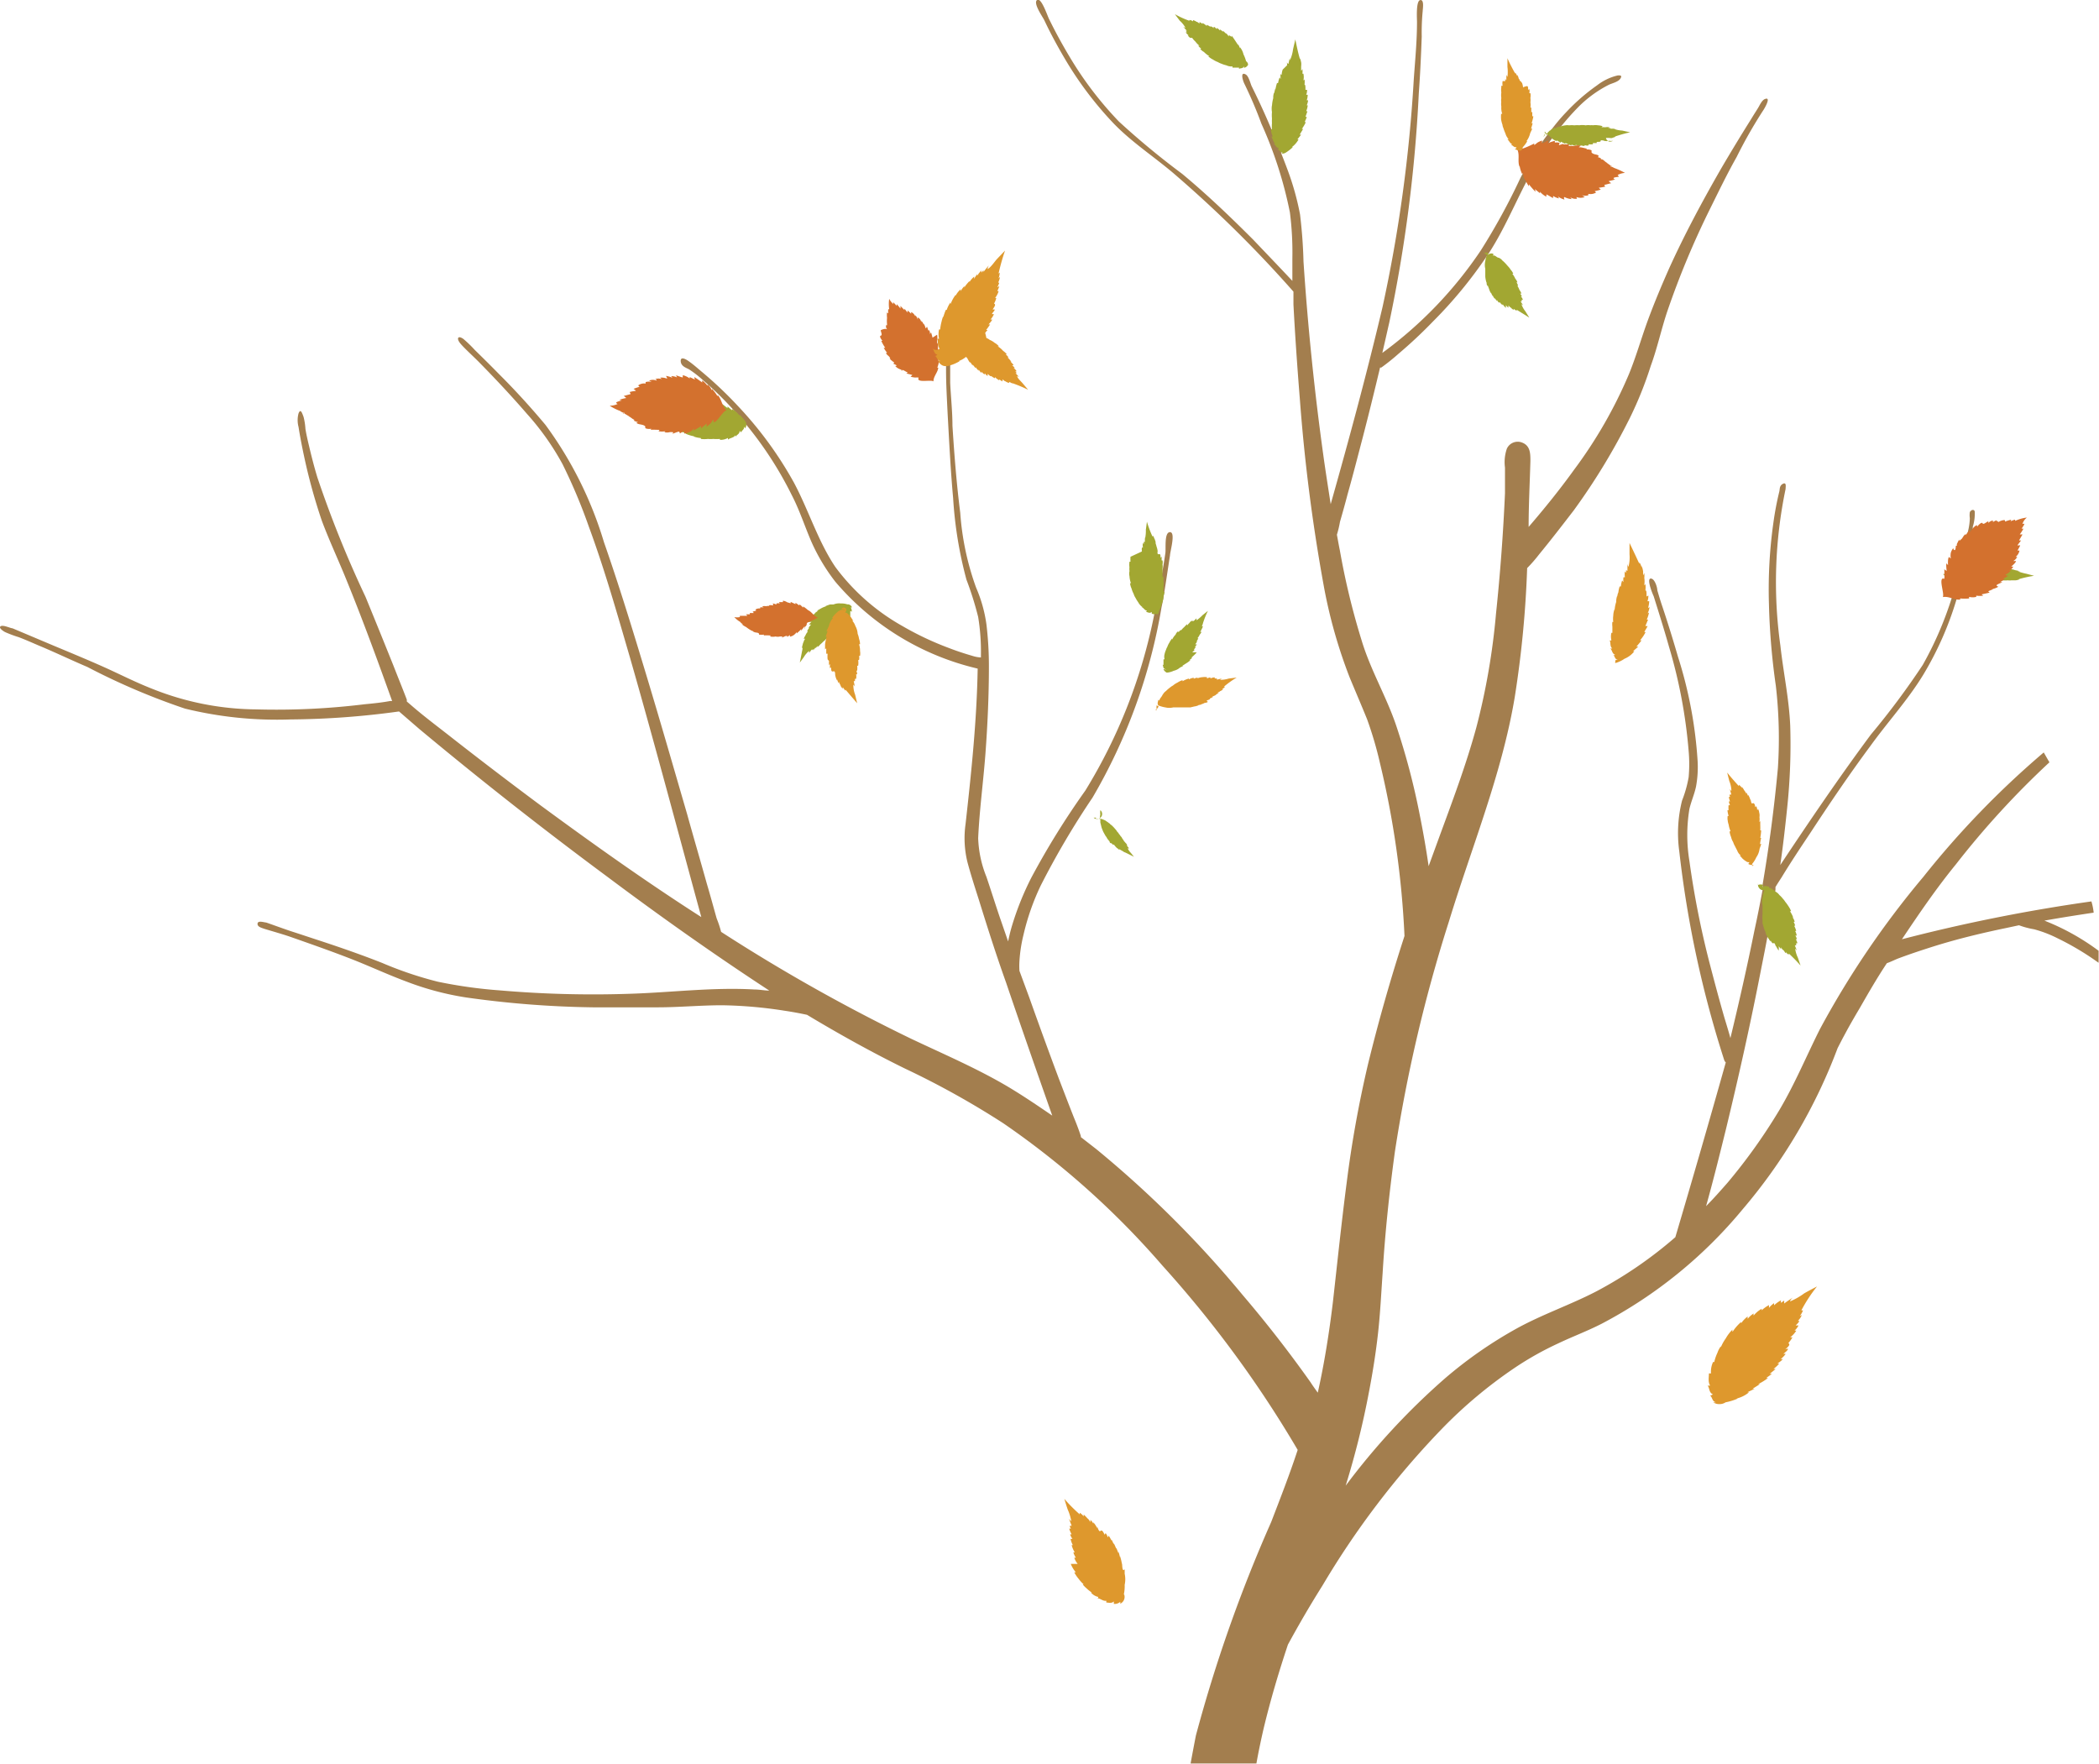 <?xml version="1.0" encoding="UTF-8"?>
<svg xmlns="http://www.w3.org/2000/svg" viewBox="0 0 213.04 179">
  <defs>
    <style>
      .cls-1 {
        fill: #a37e4e;
      }

      .cls-2 {
        fill: #a2a732;
      }

      .cls-3 {
        fill: #d3712e;
      }

      .cls-4 {
        fill: #de982d;
      }
    </style>
  </defs>
  <g id="Слой_2" data-name="Слой 2">
    <g id="Слой_1-2" data-name="Слой 1">
      <g>
        <path class="cls-1" d="M213,96.5v1.22a28.1,28.1,0,0,0-4.19-2.5,12.39,12.39,0,0,0-2.35-.9,8.34,8.34,0,0,1-1.54-.41l-1.26.27c-2.51.52-5,1.12-7.42,1.88-1.17.37-2.35.76-3.5,1.19-.34.12-.77.35-1.23.51-1,1.5-1.86,3-2.75,4.55-.41.69-.81,1.38-1.2,2.08l-.54,1-.31.6-.2.39a54.91,54.91,0,0,1-9.64,16.36,46.67,46.67,0,0,1-14.3,11.61c-1.44.74-3,1.32-4.42,2a31.72,31.72,0,0,0-4.37,2.45,46.65,46.65,0,0,0-7.55,6.34,85.92,85.92,0,0,0-12,15.78c-1.26,2-2.42,4-3.51,6-.94,2.81-1.78,5.65-2.47,8.53-.27,1.17-.52,2.36-.73,3.54h-6.68q.26-1.42.54-2.85a148.08,148.08,0,0,1,7.64-21.66c.93-2.42,1.88-4.85,2.69-7.32a113.92,113.92,0,0,0-13.73-18.71A84.83,84.83,0,0,0,101.82,114a86.19,86.19,0,0,0-10-5.56c-3.38-1.66-6.68-3.5-9.91-5.44q-1.16-.25-2.31-.42a44.54,44.54,0,0,0-6.31-.55c-2.18,0-4.37.21-6.54.21H60.19a100.75,100.75,0,0,1-12.87-1,29.29,29.29,0,0,1-6-1.59c-2-.74-3.79-1.59-5.8-2.37s-4.07-1.5-6.12-2.22c-.83-.28-1.72-.53-2.58-.79-.19-.08-.72-.18-.68-.53s.68-.11.87-.11c.76.26,1.67.6,2.51.88,1,.32,2,.66,3.05,1,2.09.69,4.16,1.41,6.21,2.22a37.67,37.67,0,0,0,5.66,1.91,47.83,47.83,0,0,0,6.29.88,110.28,110.28,0,0,0,13,.35c4.29-.12,8.57-.69,12.86-.44.5,0,1,.11,1.49.11C72.48,96.88,67,93,61.66,89Q51.91,81.78,42.57,74L40.5,72.21a84,84,0,0,1-11,.81,39.16,39.16,0,0,1-10.73-1.1,68.65,68.65,0,0,1-9.91-4.23C7.23,67,5.6,66.21,3.84,65.48c-.65-.28-1.28-.56-1.94-.81a12.44,12.44,0,0,1-1.37-.51c-.18-.09-.72-.44-.46-.6s1,.21,1.2.21l4.17,1.76c1.7.71,3.49,1.45,5.12,2.18s3.13,1.51,4.89,2.2A28.94,28.94,0,0,0,26,72a73.42,73.42,0,0,0,11-.52c.84-.08,1.75-.17,2.59-.33h.21C38.33,67.05,36.85,63,35.22,59c-.8-2-1.78-4.07-2.56-6.16a57.84,57.84,0,0,1-1.75-6.31c-.23-1.06-.44-2.12-.61-3.2a2.65,2.65,0,0,1,0-1.37c.21-.52.35-.07.51.35A6.41,6.41,0,0,1,31,43.53c.09.55.21,1.08.34,1.62.26,1.11.54,2.21.87,3.3A112,112,0,0,0,37.1,60.58q1.44,3.51,2.84,7c.44,1.13.91,2.28,1.35,3.43v.19l.35.3c1.37,1.2,2.86,2.3,4.29,3.43q4.49,3.51,9,6.86c5.31,3.9,10.73,7.76,16.25,11.29-2.38-8.7-4.71-17.52-7.24-26.34-1.3-4.45-2.56-8.91-4.17-13.27a55.68,55.68,0,0,0-2.68-6.37,26.63,26.63,0,0,0-3.6-5.09c-1.52-1.76-3.12-3.47-4.75-5.13-.65-.67-1.56-1.48-2-2s-.28-.88.29-.48a12.27,12.27,0,0,1,1.16,1.12c.83.81,1.65,1.62,2.46,2.45,1.63,1.62,3.24,3.39,4.71,5.15a38.89,38.89,0,0,1,5.94,11.91c1.53,4.38,2.88,8.79,4.3,13.49s2.77,9.4,4.14,14.11c.66,2.38,1.35,4.73,2,7.06.35,1.17.67,2.37,1,3.53a10.83,10.83,0,0,1,.45,1.36,179.76,179.76,0,0,0,19.29,10.85c3.31,1.57,6.67,3,9.83,4.87,1.54.92,3,1.91,4.49,2.93-1.58-4.48-3.16-9-4.68-13.48-1-2.79-1.88-5.56-2.75-8.36-.41-1.29-.83-2.58-1.18-3.89a10.23,10.23,0,0,1-.19-3.86c.58-5.19,1.14-10.48,1.23-15.78a27,27,0,0,1-14.45-8.82A19.5,19.5,0,0,1,82.36,55c-.68-1.57-1.2-3.21-2-4.75a37.24,37.24,0,0,0-4.67-7.21c-.38-.48-.79-1-1.23-1.42a33.79,33.79,0,0,0-3.07-3A11,11,0,0,0,70,37.53c-.25-.18-.88-.3-.91-.87s.65-.12.81,0c.43.3.84.66,1.24,1a40,40,0,0,1,3.73,3.52A38.19,38.19,0,0,1,80.59,49c1.49,2.8,2.44,5.94,4.19,8.54a21.66,21.66,0,0,0,6.81,6,30.74,30.74,0,0,0,4.75,2.24c.77.3,1.54.55,2.33.78a3.35,3.35,0,0,0,.89.17v-.24a21.78,21.78,0,0,0-.28-3.87,33.3,33.3,0,0,0-1.19-3.79,41.27,41.27,0,0,1-1.35-8.26c-.26-2.86-.4-5.72-.56-8.58-.07-1.48-.16-3-.16-4.45V35.62c0-.14-.16-.47,0-.63a.24.24,0,0,1,.42.12,1.09,1.09,0,0,1,0,.44v3.32c.07,1.45.23,2.89.23,4.34.19,3,.42,5.91.79,8.83a27.94,27.94,0,0,0,1.61,7.6,14.26,14.26,0,0,1,1.05,3.74,35.51,35.51,0,0,1,.25,4.25c0,3-.14,6-.35,8.83s-.61,5.73-.74,8.61a11.52,11.52,0,0,0,.84,3.93c.46,1.36.88,2.7,1.34,4.06l.86,2.49c.1-.49.22-1,.36-1.48a29.53,29.53,0,0,1,2-5,80.92,80.92,0,0,1,5.47-8.82,54.13,54.13,0,0,0,7-17.88c.06-.28.11-.56.16-.84.29-1.33.53-2.71.75-4,.08-.47.15-.93.22-1.39s-.13-2.13.47-2.13,0,2,0,2.36c-.2,1.27-.38,2.54-.59,3.81-.08.49-.17,1-.27,1.46,0,0,0,0,0,0a56.82,56.82,0,0,1-7,19.31,83.26,83.26,0,0,0-5.26,8.93,24.16,24.16,0,0,0-1.75,5,14.87,14.87,0,0,0-.41,2.66,7.69,7.69,0,0,0,0,1l1,2.71q1.47,4.14,3,8.23c.5,1.3,1,2.61,1.51,3.9.26.63.51,1.27.72,1.92v.11l1.58,1.23a108.69,108.69,0,0,1,14.88,14.84c2.4,2.81,4.7,5.77,6.86,8.82.23.36.47.69.73,1.05.67-3,1.16-6.09,1.53-9.16.45-4,.88-8.14,1.4-12.13A115,115,0,0,1,138.85,108q1.6-6.54,3.7-13a92.79,92.79,0,0,0-2.49-17.55,37.47,37.47,0,0,0-1.31-4.46c-.58-1.43-1.18-2.82-1.76-4.22a50.79,50.79,0,0,1-2.59-9.07,179.28,179.28,0,0,1-2.46-19.06c-.26-3.24-.49-6.49-.66-9.74v-1.3a122.62,122.62,0,0,0-11.73-11.63c-2.16-1.91-4.54-3.39-6.52-5.44A36,36,0,0,1,108.1,6c-.75-1.27-1.47-2.59-2.1-3.93-.13-.3-1.18-1.75-.74-2.07S106.37,1.8,106.51,2c.63,1.29,1.33,2.56,2.06,3.78a36,36,0,0,0,5,6.56,80.42,80.42,0,0,0,6.41,5.3c2.53,2.1,4.9,4.37,7.21,6.68,1.16,1.22,2.35,2.46,3.51,3.69l.47.5V26.25a32,32,0,0,0-.25-4.69,41.64,41.64,0,0,0-2.89-9,43.52,43.52,0,0,0-1.75-4.1c-.09-.17-.46-1.23.14-.91.31.15.47.86.61,1.18.71,1.43,1.38,2.89,2,4.36.33.77.65,1.55,1,2.33a.61.61,0,0,1,0,.12,0,0,0,0,1,0,0c.21.53.42,1.07.62,1.61a27.59,27.59,0,0,1,1.3,4.62c.19,1.59.31,3.18.35,4.77q.65,9.82,2,19.57c.23,1.68.49,3.3.76,5.06,1.87-6.61,3.68-13.3,5.26-20a148.13,148.13,0,0,0,3.17-23.08c.14-2,.33-3.9.33-5.86,0-.33-.12-2.13.32-2.22s.26.92.26,1.09a22.78,22.78,0,0,0-.1,2.62c-.07,1.94-.16,3.86-.3,5.78A146.62,146.62,0,0,1,141,32.76c-.23,1-.45,2-.7,3.06a41.54,41.54,0,0,0,10-10.41,65.53,65.53,0,0,0,4-7.31c.08-.16.16-.32.25-.47a26.76,26.76,0,0,1,2-3.25c.17-.25.35-.5.54-.74,0,0,0,0,0,0h0l.28-.36c.49-.65,1-1.28,1.59-1.89a20,20,0,0,1,3.15-2.74,5.44,5.44,0,0,1,2.11-1c.24,0,.45,0,.24.33s-.81.46-1.16.62A12.07,12.07,0,0,0,160.06,11c-.57.59-1.11,1.2-1.62,1.84h0c-.32.4-.63.81-.93,1.22l-.18.25a28.25,28.25,0,0,0-2.11,3.56c-.09.17-.18.33-.26.5-1.25,2.4-2.3,4.9-3.76,7.19a2.14,2.14,0,0,1-.13.19.33.33,0,0,0-.06.1l-.1.14a44.46,44.46,0,0,1-5.46,6.63,47.15,47.15,0,0,1-3.5,3.28,21.72,21.72,0,0,1-1.76,1.41h-.12c-.56,2.35-1.14,4.71-1.75,7.06-.51,1.94-1,3.87-1.55,5.81-.24.93-.5,1.85-.77,2.79a9.82,9.82,0,0,1-.31,1.3c.1.53.19,1.06.3,1.59A74.09,74.09,0,0,0,138.2,65c.9,3,2.51,5.69,3.51,8.65a71.54,71.54,0,0,1,2.4,9.12q.52,2.58.89,5.14l1-2.74c1.37-3.74,2.79-7.48,3.84-11.33a69.69,69.69,0,0,0,2-11.57q.64-6.09.91-12.21v-2.6a4.17,4.17,0,0,1,.19-1.92,1.2,1.2,0,0,1,.65-.62,1.22,1.22,0,0,1,.9,0c.84.32.84,1.13.84,1.87-.06,2.23-.18,4.45-.18,6.69,1.61-1.87,3.18-3.81,4.61-5.8A46.43,46.43,0,0,0,165.32,38c.74-1.8,1.28-3.72,1.93-5.49s1.39-3.53,2.17-5.29c1.57-3.46,3.37-6.81,5.26-10.1q1.5-2.56,3.07-5.06c.23-.39.58-.92.72-1.16s.37-.75.67-.85c.68-.27-.07,1-.2,1.18a47.58,47.58,0,0,0-2.68,4.71c-1,1.77-1.84,3.53-2.72,5.3a86.5,86.5,0,0,0-4.34,10.43c-.6,1.81-1,3.68-1.65,5.45a37.67,37.67,0,0,1-2.12,5.29,65.44,65.44,0,0,1-5.7,9.39c-1.17,1.52-2.31,3-3.51,4.46A15,15,0,0,1,155,57.66a106.56,106.56,0,0,1-1.26,13.1c-1.31,7.83-4.38,15.23-6.69,22.8a152.62,152.62,0,0,0-5.47,23.31c-.57,4.13-1,8.24-1.25,12.35-.14,2-.24,4.06-.46,6.05s-.54,4-.91,5.93a85.54,85.54,0,0,1-2.38,9.59,70.31,70.31,0,0,1,10.08-10.89,43.59,43.59,0,0,1,7.38-5.12c2.59-1.41,5.38-2.36,8-3.72a42.51,42.51,0,0,0,8-5.49q2.64-8.92,5.12-17.74a.56.56,0,0,1-.16-.24,108.65,108.65,0,0,1-4.56-21.18,13.53,13.53,0,0,1,.28-5.15,12.3,12.3,0,0,0,.67-2.37,15,15,0,0,0,0-2.68,51.64,51.64,0,0,0-2-10.59c-.48-1.71-1-3.35-1.55-5.11-.08-.15-.85-2-.19-1.77.33.12.56.88.56,1.17.16.54.32,1.09.51,1.64q.84,2.52,1.58,5.08a43.84,43.84,0,0,1,2,10.59,10.88,10.88,0,0,1-.16,2.61c-.16.77-.49,1.5-.67,2.27a16.25,16.25,0,0,0,0,5.3A91.16,91.16,0,0,0,173.58,98c.46,1.76.93,3.53,1.44,5.29.21.69.42,1.38.61,2.07.88-3.64,1.7-7.27,2.44-10.93.3-1.37.57-2.75.83-4.13,0-.1,0-.2,0-.31s0-.06,0-.1a.51.51,0,0,0,0-.13q1-5.86,1.55-11.81a46.6,46.6,0,0,0-.21-8.35,69.85,69.85,0,0,1-.7-8.31A48.55,48.55,0,0,1,180,53a31,31,0,0,1,.6-3.14c.05-.23,0-.58.37-.76s.26.32.26.53a46.31,46.31,0,0,0-.53,15.88c.3,2.72.88,5.4,1,8.14a61.24,61.24,0,0,1-.31,8.35c-.2,1.94-.42,3.88-.7,5.8,2.94-4.43,6-8.94,9.2-13.25a78.84,78.84,0,0,0,5.26-7.06,35.55,35.55,0,0,0,2.94-6.79c.15-.46.28-.93.41-1.4l.07-.25c.09-.3.17-.61.26-.92.29-1.13.54-2.28.75-3.43,0-.26.11-.51.16-.76a6.18,6.18,0,0,0,.19-1.34,2.15,2.15,0,0,1,0-.62c.16-.3.5-.3.5,0a4.38,4.38,0,0,1-.2,1.48s0,.08,0,.12c-.11.77-.25,1.53-.4,2.28s-.27,1.35-.44,2c-.1.43-.21.86-.33,1.28s-.22.84-.35,1.25l-.12.41a33.21,33.21,0,0,1-3.39,7.69c-1.56,2.56-3.61,4.79-5.36,7.22-2.1,2.83-4.12,5.81-6.1,8.83-1,1.5-2,3-2.91,4.5-.21.33-.44.67-.63,1a1.7,1.7,0,0,1,0,.22.17.17,0,0,1,0,.07.09.09,0,0,1,0,0c-.24,1.52-.5,3-.78,4.55-.2,1.11-.42,2.21-.64,3.31-1.07,5.53-2.29,11-3.62,16.49-.64,2.59-1.28,5.17-2,7.74.76-.77,1.47-1.57,2.18-2.38a56.84,56.84,0,0,0,5.25-7.36c1.58-2.66,2.74-5.47,4.12-8.22A91.11,91.11,0,0,1,195.21,89a90.65,90.65,0,0,1,12.22-12.63c.2.34.37.65.58,1a87.59,87.59,0,0,0-9.48,10.34c-2,2.45-3.74,5-5.49,7.62a172.14,172.14,0,0,1,19.23-3.84,6.23,6.23,0,0,1,.23,1.14c-1.67.25-3.33.51-5,.81A23.67,23.67,0,0,1,213,96.5Z"></path>
        <path class="cls-2" d="M156.8,13.36a2.85,2.85,0,0,0,.53.51,1.58,1.58,0,0,0,.68.46v-.09l.4.26v-.12l.48.23a.21.21,0,0,1,0-.11,3.33,3.33,0,0,0,.61.27v-.09l.42.14a.24.24,0,0,1,0-.12l.44.12v-.09a1.86,1.86,0,0,0,.47.09v-.09s.35.11.41,0v-.09a1.62,1.62,0,0,0,.44,0,.24.24,0,0,1,0-.12h.38V14.4c.25,0,.42,0,.4-.11s.39,0,.41,0h-.09a1.23,1.23,0,0,0,.54,0,1.28,1.28,0,0,0,.39,0,.48.48,0,0,1-.2.07.39.39,0,0,1-.21,0,.35.35,0,0,1-.17-.12A.36.36,0,0,1,163,14h.33a1.21,1.21,0,0,0,.38,0h-.12a2,2,0,0,0,.39-.13h-.11c.52-.17,1-.32,1.58-.44l-.81-.18a2.78,2.78,0,0,1-.89-.19.57.57,0,0,1,.26,0h-.56V13h-.21l.12-.08a1.14,1.14,0,0,0-.45,0,1.15,1.15,0,0,0-.37,0l.12-.11a1.71,1.71,0,0,0-.45-.09,1.75,1.75,0,0,0-.56,0h.1a1.48,1.48,0,0,0-.42,0h.12a1.46,1.46,0,0,0-.51,0,1.94,1.94,0,0,0-.68,0h.11a2.81,2.81,0,0,0-.58,0,2.35,2.35,0,0,0-.53,0,1.21,1.21,0,0,0-.38,0,2.57,2.57,0,0,0-.48.11,1.2,1.2,0,0,0-.58.21s0,0,0-.06,0,0,0-.06c-.14.16-.42.19-.52.38a.17.17,0,0,1,0-.14c0,.2-.3.25-.3.52,0,0-.12,0-.12-.15s-.25.27-.2.48a.24.24,0,0,1,0-.12.55.55,0,0,0,.09-.51Z"></path>
        <path class="cls-2" d="M150.93,25.87a2.28,2.28,0,0,0-.18.63,1.71,1.71,0,0,0,0,.78v.79a2.8,2.8,0,0,0,.13.64.14.14,0,0,1,0-.09s0,.37.1.41v-.11l.16.43a1.75,1.75,0,0,0,.19.42v-.09a1.27,1.27,0,0,0,.18.37V30a1.36,1.36,0,0,0,.22.35v-.11a1.23,1.23,0,0,0,.2.32.24.24,0,0,1,0-.12c.12.21.21.33.3.24a1.1,1.1,0,0,0,.28.29v-.11a1.75,1.75,0,0,0,.33.39v-.28a1.07,1.07,0,0,0,.26.26V31s.18.21.23.21a1.42,1.42,0,0,0,.3.25v-.12s.23.19.31.19v-.09l1.28.8-.4-.64a2.55,2.55,0,0,1-.4-.72.52.52,0,0,1,.19.14l-.28-.44h.12v-.16h.12a1.25,1.25,0,0,0-.21-.35h.11a1.31,1.31,0,0,0-.19-.27h.14a1.33,1.33,0,0,0-.2-.37A1.81,1.81,0,0,0,154,29h.08a.91.91,0,0,0-.17-.34h.1a1,1,0,0,0-.21-.37,2.25,2.25,0,0,0-.31-.51h.1a1.31,1.31,0,0,0-.26-.4,1.93,1.93,0,0,0-.28-.36l-.21-.24s-.3-.32-.32-.3a1,1,0,0,0-.4-.32c-.19,0-.33-.25-.54-.23s0,0,0-.11-.32-.14-.51,0,0-.12,0-.14a.57.57,0,0,0-.46,0v-.12a.59.59,0,0,0,.13.19A.45.45,0,0,0,150.93,25.87Z"></path>
        <path class="cls-2" d="M179.07,90.33a3,3,0,0,0-.18.72,1.75,1.75,0,0,0,0,.85v.87a3.86,3.86,0,0,0,0,.68v.36a.29.29,0,0,1,0-.13l.12.46a3.66,3.66,0,0,0,.18.46,1.53,1.53,0,0,0,.14.41V94.9a1,1,0,0,0,.19.41V95.2a.59.59,0,0,0,.18.35v-.12s.17.39.31.3.21.34.25.35V96a1.55,1.55,0,0,0,.28.48V96c0,.09.16.25.23.32v-.18s.14.27.21.28.19.29.28.32v-.14c0,.09.21.27.3.28v-.1A16.54,16.54,0,0,1,182.75,98l-.27-.79a3.27,3.27,0,0,1-.28-.92s.16.14.18.21l-.21-.55h.14a.74.74,0,0,1,0-.21h.12a1.28,1.28,0,0,0-.17-.42h.12a1.17,1.17,0,0,0-.16-.36h.14a1.38,1.38,0,0,0-.16-.47h.11a2.44,2.44,0,0,0-.21-.53h.1a1.32,1.32,0,0,0-.15-.39.17.17,0,0,1,.1,0,1,1,0,0,0-.21-.46H182a2.91,2.91,0,0,0-.33-.63l.06,0,.06,0a2.61,2.61,0,0,0-.28-.52,4.48,4.48,0,0,0-.32-.44,1.83,1.83,0,0,0-.24-.31,2.47,2.47,0,0,0-.35-.37,1.15,1.15,0,0,0-.49-.39.15.15,0,0,1,0-.07l.07,0c-.21,0-.39-.28-.61-.26a.15.15,0,0,1,0-.13c-.2,0-.39-.14-.6,0s0-.16,0-.17a.71.71,0,0,0-.53,0v-.16a.7.7,0,0,0,0,.25.55.55,0,0,0,.12.24.6.6,0,0,0,.19.16A.55.55,0,0,0,179.07,90.33Z"></path>
        <path class="cls-2" d="M197.21,58.27a3.06,3.06,0,0,0,.58.44,1.86,1.86,0,0,0,.7.39V59l.4.23v-.12l.48.17a.14.14,0,0,1,0-.09,4.19,4.19,0,0,0,.59.22v-.09l.41.12v-.12l.44.09v-.09a1.69,1.69,0,0,0,.45,0s.35.1.4,0v-.11a1.09,1.09,0,0,0,.44,0v-.1a1.15,1.15,0,0,0,.37,0V59c.25,0,.4,0,.39-.1h.4a2.35,2.35,0,0,0,.53,0,1.09,1.09,0,0,0,.36,0h.44a1.25,1.25,0,0,0,.39-.11h-.11a12.39,12.39,0,0,1,1.58-.35l-.79-.21a5.5,5.5,0,0,1-.88-.25h.27l-.56-.12h0a1.12,1.12,0,0,0-.44-.09,1.15,1.15,0,0,0-.37,0h.12a2.47,2.47,0,0,0-.47-.11,2.8,2.8,0,0,0-.58-.09h.11a1.48,1.48,0,0,0-.42,0h.1a2.17,2.17,0,0,0-.51,0,2.89,2.89,0,0,0-.72,0h.11a3,3,0,0,0-.6,0,2.54,2.54,0,0,0-.54.09,1.38,1.38,0,0,0-.39.09,4.66,4.66,0,0,0-.49.16,1.31,1.31,0,0,0-.56.26.11.11,0,0,1,0-.06.14.14,0,0,1,0-.06c-.14.16-.42.25-.49.44a.24.24,0,0,1,0-.12c0,.19-.28.28-.23.53,0,0-.15,0-.14-.11s-.23.28-.14.5l-.1-.11a.68.68,0,0,0,.11-.31.53.53,0,0,0-.08-.32.57.57,0,0,0-.24-.22A.51.51,0,0,0,197.21,58.27Z"></path>
        <path class="cls-2" d="M111.68,82.23a1.77,1.77,0,0,0,0,.46.89.89,0,0,0,0,.51v.28l.08.32a2,2,0,0,0,.13.41,2.44,2.44,0,0,0,.1.24l.14.25a1.27,1.27,0,0,0,.18.27.79.79,0,0,0,.14.23l.17.21s0,.16.14.17.18.22.23.15.18.15.19.15.16.2.25.23l.19.16v-.1s.13.12.16.12l.21.12a.53.53,0,0,0,.21.11l.89.44-.31-.39a1.65,1.65,0,0,1-.32-.46h.14l-.21-.26v-.11a.8.8,0,0,0-.17-.21,1.07,1.07,0,0,0-.14-.16.78.78,0,0,0-.16-.24.66.66,0,0,0-.19-.27.52.52,0,0,0-.14-.19s-.11-.2-.18-.23a1.57,1.57,0,0,0-.24-.32,2.73,2.73,0,0,0-.23-.25,1.06,1.06,0,0,0-.23-.19s-.1-.13-.16-.14a1.12,1.12,0,0,0-.22-.16,1,1,0,0,0-.32-.18,1,1,0,0,0-.39-.1h-.35c-.12,0,0-.11,0-.11H111a.54.54,0,0,0,.36.14.53.53,0,0,0,.36-.17.47.47,0,0,0,.14-.37A.48.48,0,0,0,111.68,82.23Z"></path>
        <path class="cls-2" d="M86,61.34a1.8,1.8,0,0,0-.65-.09,1.49,1.49,0,0,0-.75.1h-.35a4.68,4.68,0,0,0-.48.18h.09a2.48,2.48,0,0,0-.58.25l-.37.21h.13l-.37.25h.09a1.43,1.43,0,0,0-.35.3h.1s-.3.19-.31.26h.1a1.22,1.22,0,0,0-.28.32h.35s-.23.18-.23.26,0,0,.13,0-.28.3-.16.37a1.14,1.14,0,0,0-.19.34H82a1.54,1.54,0,0,0-.26.42,1.37,1.37,0,0,0-.16.32h.14s-.16.23-.14.28a1.09,1.09,0,0,0-.12.36s-.11.26,0,.35l-.28,1.43.42-.58a2.46,2.46,0,0,1,.51-.6.74.74,0,0,1,0,.21l.29-.37V66l.13-.14V66a1.68,1.68,0,0,0,.24-.29.14.14,0,0,1,0,.09.92.92,0,0,0,.19-.25.29.29,0,0,1,0,.13,1.26,1.26,0,0,0,.29-.27,3.19,3.19,0,0,0,.33-.31,1.05,1.05,0,0,0,.24-.23,1.1,1.1,0,0,0,.28-.29,1.56,1.56,0,0,0,.37-.4v.1a1.18,1.18,0,0,0,.3-.33,1.35,1.35,0,0,0,.26-.32,1.14,1.14,0,0,0,.18-.25,2.41,2.41,0,0,0,.65.18,1.19,1.19,0,0,0,.21-.44c0-.18.16-.34.12-.53h.11V62.1c0-.18.14,0,.15,0a.77.77,0,0,0-.1-.45h.12a.41.41,0,0,0-.19-.24A.4.4,0,0,0,86,61.34Z"></path>
        <path class="cls-2" d="M75.67,42.79a5,5,0,0,0-.6-.69.14.14,0,0,0,0,.09,2.47,2.47,0,0,0-.77-.67v.12l-.46-.38v.16L73.3,41v.15c-.22-.16-.45-.31-.68-.45v.13l-.37-.25v.16l-.39-.26v.1a3.43,3.43,0,0,0-.52-.23v.13c-.09,0-.41-.23-.48-.22v.16a1.28,1.28,0,0,0-.51-.17.38.38,0,0,1,0,.15c-.1,0-.35-.19-.43-.15s0,.12,0,.17c-.28-.12-.48-.19-.51,0a2.3,2.3,0,0,0-.51-.1v.14a2.28,2.28,0,0,0-.63-.18v.11a2.37,2.37,0,0,0-.46-.11s.16.16.14.18-.35-.14-.4-.11v.09a2.18,2.18,0,0,0-.51,0l.12.11h-.38a10.3,10.3,0,0,1-2.07-.27l.86.62a5.1,5.1,0,0,1,1,.69,1,1,0,0,1-.35,0,4.8,4.8,0,0,0,.67.37.19.19,0,0,0-.16.09l.24.14h-.17a2.11,2.11,0,0,0,.52.26l-.12.09a2,2,0,0,0,.46.19.34.34,0,0,1-.2,0,1.78,1.78,0,0,0,.57.32.21.21,0,0,1,0,.11,2.47,2.47,0,0,0,.7.32h-.16a2,2,0,0,0,.52.22h-.15a1.69,1.69,0,0,0,.65.23v.09a3.54,3.54,0,0,0,.91.27.33.33,0,0,1-.14,0,2.87,2.87,0,0,0,.77.17.14.14,0,0,1,0,.09,3,3,0,0,0,.73,0,2.35,2.35,0,0,0,.53,0,3.86,3.86,0,0,0,.68,0v.09a1.49,1.49,0,0,0,.81-.19.19.19,0,0,1,0,.08.29.29,0,0,1,0,.09c.21-.17.61-.19.75-.44a.19.19,0,0,1,0,.18c.11-.23.44-.28.44-.62,0,0,.18.12.16.18,0-.22.35-.32.28-.6a.25.25,0,0,1,.12.16.77.77,0,0,0,.12-.36A.78.78,0,0,0,75.67,42.79Z"></path>
        <path class="cls-3" d="M94.74,38.71c0-.52.44-.9.49-1.39h-.1a3.22,3.22,0,0,0,.19-.74h-.14a.94.94,0,0,0,.17-.58h-.1a2.51,2.51,0,0,0,.1-.6s-.12.12-.14.1,0-.58,0-.7-.08.09-.1.12v-.46a.21.21,0,0,0,0,.11,1.51,1.51,0,0,0,0-.6l-.46.3s-.12-.46-.15-.53l-.11.17c0-.14,0-.35-.17-.44a.43.43,0,0,1,0,.16,1.86,1.86,0,0,0-.15-.51s0,.19-.14.18a1,1,0,0,0-.21-.48V33a.54.54,0,0,0-.06-.25.74.74,0,0,0-.16-.19.43.43,0,0,1,0,.16.61.61,0,0,0-.35-.5v.25A.83.83,0,0,0,92.9,32v.11a.86.86,0,0,0-.42-.44v.18a3.11,3.11,0,0,0-.37-.34s0,.19,0,.21-.28-.37-.31-.39v.14l-.41-.42a1.22,1.22,0,0,1,0,.27,4.11,4.11,0,0,0-.38-.45v.18s-.28-.33-.34-.35,0,.1,0,.16a1.79,1.79,0,0,1-.42-.53,3.76,3.76,0,0,0,0,1.06h-.1a2.67,2.67,0,0,0,0,.4.12.12,0,0,1-.12-.14,3.21,3.21,0,0,0,0,.62,3.21,3.21,0,0,0,0,.62v.12h-.11c0,.09,0,.3.09.37s-.11,0-.14,0a1.16,1.16,0,0,0-.48.14c0,.14.21.51,0,.55s.16.55.21.53-.17,0-.15,0a3.84,3.84,0,0,0,.4.7h-.16s.28.48.37.5h-.12c0,.17.17.25.3.39s0,0,.1.17-.12,0-.12,0l.38.32.14.09s0,.18-.12.12.39.18.39.2-.18.12-.2,0a1.23,1.23,0,0,0,.37.31,1.25,1.25,0,0,0,.46.15s-.16.15-.16,0,.58.26.67.26l-.16.09.61.16s-.17.19-.19.17a2.55,2.55,0,0,0,.49.09,1.49,1.49,0,0,1,.3,0c.07,0,0,.11,0,.11C93.16,38.86,94.5,38.52,94.74,38.71Z"></path>
        <path class="cls-3" d="M83,62.68c-.42-.16-.6-.58-1-.76a3,3,0,0,0-.49-.37.14.14,0,0,1,0,.06.19.19,0,0,1,0,.07c-.1-.11-.24-.29-.38-.32v.09l-.39-.27v.14l-.49-.23v.14l-.35-.1a1,1,0,0,0-.44-.16.33.33,0,0,1,0,.14h-.4l.09.14a.69.69,0,0,0-.35,0v.11a1.3,1.3,0,0,0-.37-.11s.09.16,0,.2a.75.75,0,0,0-.42,0l.1.1a.39.39,0,0,0-.38,0h.08a.69.69,0,0,0-.45,0l.16.11a.77.77,0,0,0-.37,0v.1a.68.68,0,0,0-.48.11l.09.11a3.47,3.47,0,0,0-.37.1s.11.11.11.14h-.4a.29.29,0,0,1,0,.13H75.7s.14.1.14.15h-.75s0,0,0,.13a1.32,1.32,0,0,1-.56,0,2.51,2.51,0,0,0,.7.55h-.09a1.11,1.11,0,0,0,.3.17h-.16a2.27,2.27,0,0,0,.46.3,3.41,3.41,0,0,0,.44.3.68.68,0,0,0,.31.11h-.1a.67.67,0,0,0,.36.14h-.14c.13,0,.49,0,.42.21a2.17,2.17,0,0,0,.51,0s0,.12-.1.09a4.2,4.2,0,0,1,.73,0c.13,0,0,0,0,.1a1.28,1.28,0,0,0,.55,0,.82.82,0,0,0,.44,0h.17c.18,0,0,.13,0,.13s.35-.16.42-.18h.12s.11,0,0,.13l.3-.23v.17a1,1,0,0,0,.39-.16,1.26,1.26,0,0,0,.3-.31v.14s.43-.36.45-.44a.48.48,0,0,1,0,.17l.34-.44s.1.2,0,.2.21-.29.22-.36,0-.19.11-.24S82.82,62.82,83,62.68Z"></path>
        <path class="cls-3" d="M73.74,41.64c-.48-.42-.48-1.13-.91-1.55v.14a3.62,3.62,0,0,0-.58-.77.19.19,0,0,1,0,.08.29.29,0,0,1,0,.09,1.5,1.5,0,0,0-.44-.62v.15a2.17,2.17,0,0,0-.54-.55v.21s-.6-.44-.74-.51,0,.16,0,.21L70,38.27v.14a1.88,1.88,0,0,0-.7-.33v.21c0,.07-.6-.19-.69-.19l.11.21a1.25,1.25,0,0,0-.6-.13.59.59,0,0,1,.12.16,2.72,2.72,0,0,0-.65-.19s.15.23.11.28a1.51,1.51,0,0,0-.7-.1,1.14,1.14,0,0,1,.16.15,1,1,0,0,0-.67,0,.16.16,0,0,1,.16.15,1,1,0,0,0-.77,0l.28.15a1.12,1.12,0,0,0-.63,0v.15a1,1,0,0,0-.76.19l.14.14a5.9,5.9,0,0,0-.59.2c-.06,0,.21.14.21.21a4.13,4.13,0,0,0-.63.12A.52.52,0,0,1,64,40l-.7.19s.23.14.25.21a3.88,3.88,0,0,0-.69.18l.25.07a2.41,2.41,0,0,0-.56.18c0,.05,0,.12.14.17a1.91,1.91,0,0,1-.81.18,5.48,5.48,0,0,0,1.14.56l0,0-.06,0a1.3,1.3,0,0,0,.46.18s-.16.11-.21,0,.63.35.67.34h-.13c.21,0,.41.28.65.35h0l-.09.09c.09,0,.32.16.42.12s-.1.09-.14.11a.94.94,0,0,0,.49.15.38.38,0,0,1-.15,0c.15,0,.63.09.56.29s.63.19.64.12-.1.18-.12.14.77,0,.93,0l-.1.14a2.06,2.06,0,0,0,.7,0l-.11.09a1.06,1.06,0,0,0,.56,0h.23c.23,0,0,.18,0,.18l.54-.2c.09,0,.16-.08.18,0l0,0A.19.19,0,0,1,69,44l0,0a3.14,3.14,0,0,1,.44-.25,1,1,0,0,1,0,.25,1.29,1.29,0,0,0,.54-.15,1.24,1.24,0,0,0,.44-.35v.22c0-.06.67-.39.72-.48s0,.25,0,.25l.58-.5v.32s.38-.3.45-.39.13-.26.23-.3,0,.14,0,.14C72.58,43.2,73.35,41.71,73.74,41.64Z"></path>
        <path class="cls-3" d="M154,15.17c.27.57,0,1.19.23,1.77l0-.14a2.94,2.94,0,0,0,.28.9.16.16,0,0,1,0-.09l.08,0a1.48,1.48,0,0,0,.22.71v-.11a2.55,2.55,0,0,0,.37.69v-.19a9,9,0,0,0,.61.7c.13.11,0-.14,0-.21l.51.41a.43.43,0,0,0,0-.16,1.89,1.89,0,0,0,.65.51v-.21c0-.07.58.33.69.35a.74.74,0,0,1,0-.21,1.81,1.81,0,0,0,.59.25l-.1-.2a2,2,0,0,0,.66.32s-.12-.23,0-.26a1.91,1.91,0,0,0,.74.21.62.62,0,0,1-.14-.18,1,1,0,0,0,.68.14A.7.7,0,0,1,160,20a1.24,1.24,0,0,0,.85,0l-.28-.18a1.16,1.16,0,0,0,.64,0v-.14a1.14,1.14,0,0,0,.79-.14.62.62,0,0,1-.14-.14,4.75,4.75,0,0,0,.62-.16s-.2-.14-.2-.19a4.64,4.64,0,0,0,.65-.11.42.42,0,0,1-.1-.17l.7-.18s-.23-.14-.25-.21a3.9,3.9,0,0,0,.67-.18s-.16,0-.18-.11.51-.12.55-.17a1,1,0,0,1-.13-.16,1.75,1.75,0,0,1,.74-.21,7.16,7.16,0,0,0-1.09-.5,1.4,1.4,0,0,0-.4-.16s.14-.1.19,0-.57-.4-.57-.37a.17.17,0,0,1,.1,0c-.19,0-.35-.28-.56-.35h-.11v-.09s-.26-.16-.36-.12.08,0,.12-.11-.3-.19-.42-.17H162c-.14,0-.55-.13-.46-.32s-.53-.23-.56-.16.12-.18.14-.12-.63-.16-.79-.13,0-.1.12-.14-.52-.1-.59,0h-.56c-.2,0,0-.16,0-.16h-.65l0,0a.09.09,0,0,1,0,0,.13.13,0,0,1,0-.06l0,0a3.45,3.45,0,0,1-.42.14s0-.23.12-.21a1.11,1.11,0,0,0-.54-.05v-.18a7.19,7.19,0,0,0-.74.25l.09-.25c0-.11-.63.28-.63.28a.39.39,0,0,1,0-.3,1.65,1.65,0,0,0-.49.21c-.09.06-.22.2-.3.22s0-.16,0-.15S154.4,15.26,154,15.17Z"></path>
        <path class="cls-3" d="M197.19,60.6c.63-.11,1.14.31,1.76.26v-.12a4.61,4.61,0,0,0,.91,0,.24.24,0,0,1,0-.08.19.19,0,0,1,0-.08,1.46,1.46,0,0,0,.72,0v-.12a2.89,2.89,0,0,0,.72,0s-.18-.11-.16-.13.68-.14.8-.19l-.15-.13.51-.21h-.15a1.86,1.86,0,0,0,.69-.26.24.24,0,0,1-.19-.11c-.07-.1.52-.28.57-.35H203c.14-.09.37-.18.46-.34h-.19a2.35,2.35,0,0,0,.56-.31s-.27,0-.27-.11a1.33,1.33,0,0,0,.53-.41h-.21a.72.72,0,0,0,.27-.15.92.92,0,0,0,.19-.25h-.2c-.05,0,.44-.34.48-.57h-.28a1,1,0,0,0,.4-.42h-.16a1.07,1.07,0,0,0,.39-.64h-.2s.27-.49.27-.52-.23,0-.27,0,.34-.46.36-.52a.34.34,0,0,1-.2,0l.35-.6H205a4.38,4.38,0,0,0,.37-.58h-.19s.3-.42.28-.48-.14,0-.19,0a1.34,1.34,0,0,1,.45-.65,3.86,3.86,0,0,0-1.19.34.13.13,0,0,1,0-.06.15.15,0,0,1,0-.07,2.18,2.18,0,0,0-.45.16s0-.16.12-.17a4.33,4.33,0,0,0-.7.21v-.11c0-.1-.48,0-.7.18V52.9h-.14v-.1s-.34.12-.39.21a.54.54,0,0,0,0-.18.73.73,0,0,0-.46.25v-.16c-.15,0-.5.39-.59.19s-.58.34-.56.39,0-.19,0-.19c-.21,0-.6.51-.69.67s0-.12,0-.2-.45.46-.45.57v-.14c-.2.1-.25.26-.37.42s0,0-.18.18-.12-.13-.1-.14-.21.46-.25.53a.39.39,0,0,0,0,.19h-.06a.06.06,0,0,1-.05,0,.08.08,0,0,1,0,0,.14.14,0,0,1,0-.06s0,.48-.11.5-.17-.18-.14-.21a1.29,1.29,0,0,0-.26.49,1.57,1.57,0,0,0,0,.57s-.22-.15-.14-.15c-.19,0-.15.75-.14.83a1.15,1.15,0,0,1-.14-.17c-.1,0,0,.76,0,.76s-.26-.16-.24-.2a5.85,5.85,0,0,1,0,.6,1.09,1.09,0,0,1,0,.36c0,.08-.14,0-.12,0C196.76,58.76,197.37,60.26,197.19,60.6Z"></path>
        <path class="cls-4" d="M97.27,34a2.69,2.69,0,0,0,.14.74,1.76,1.76,0,0,0,.29.8l.16.46v-.13l.26.48v-.11a4.42,4.42,0,0,0,.34.6v-.12l.26.39V37l.3.37v-.11a2.25,2.25,0,0,0,.31.37v-.12s.21.32.28.33v-.12a1.56,1.56,0,0,0,.34.3.33.33,0,0,1,0-.14s.19.26.28.26,0,0,0-.14.31.3.38.16a1.2,1.2,0,0,0,.37.23v-.12a1.75,1.75,0,0,0,.44.33v-.1a1.85,1.85,0,0,0,.33.21V38.5s.23.21.3.2a1,1,0,0,0,.37.17v-.1c.09,0,.28.16.39.14a14.78,14.78,0,0,1,1.54.65l-.55-.65c-.15-.18-.52-.51-.57-.73a.44.44,0,0,1,.24.13l-.4-.44h.14l-.16-.18h.14a1.47,1.47,0,0,0-.31-.35H103a2.37,2.37,0,0,0-.28-.27h.16a1.89,1.89,0,0,0-.32-.37h.09c-.11-.1-.28-.37-.41-.42h.13a1.83,1.83,0,0,0-.3-.32h.12a1.8,1.8,0,0,0-.38-.35,2.21,2.21,0,0,0-.55-.46h.13a1.83,1.83,0,0,0-.46-.37,1.72,1.72,0,0,0-.47-.28,1.37,1.37,0,0,0-.35-.2,3.86,3.86,0,0,0-.2-.74,1.65,1.65,0,0,0-.61-.18.13.13,0,0,1,0-.1c-.21,0-.47-.11-.68,0a.22.22,0,0,1,0-.16c-.16.11-.41,0-.55.23s0-.14,0-.18a.43.43,0,0,0-.45.28.2.2,0,0,1,0-.15.54.54,0,0,0-.31.28A.61.61,0,0,0,97.27,34Z"></path>
        <path class="cls-4" d="M96.41,37.09a4.09,4.09,0,0,0,1-.44h-.11a2.6,2.6,0,0,0,1-.67h-.12l.58-.39h-.18s.55-.46.58-.51H99a5.71,5.71,0,0,0,.72-.67h-.14L100,34h-.19l.42-.51h-.14c.14-.18.28-.37.4-.56h-.16s.37-.39.37-.5h-.17a1.84,1.84,0,0,0,.35-.55h-.2c0-.1.3-.35.28-.47h-.21c.21-.32.35-.51.14-.6a2,2,0,0,0,.23-.57H101a2.12,2.12,0,0,0,.36-.7h-.14a2.75,2.75,0,0,0,.21-.51.72.72,0,0,1-.21.12,1.84,1.84,0,0,0,.2-.46h-.11a2.46,2.46,0,0,0,.19-.58l-.15.14a1.94,1.94,0,0,0,.12-.58l-.12.1a20.81,20.81,0,0,1,.66-2.34l-.84.88c-.23.26-.63.86-.94,1a.89.89,0,0,1,.14-.37c-.2.21-.37.43-.55.66v-.18l-.21.25a.81.81,0,0,1,0-.22,2.65,2.65,0,0,0-.42.53.38.38,0,0,1,0-.15,2.13,2.13,0,0,0-.31.47.88.88,0,0,1,0-.23,2.29,2.29,0,0,0-.48.55.2.2,0,0,1,0-.11c-.12.16-.47.5-.51.69a.48.48,0,0,1,0-.17,2.17,2.17,0,0,0-.38.52.6.6,0,0,1,0-.19A2.13,2.13,0,0,0,97,30a.11.11,0,0,1,0-.08,3.24,3.24,0,0,0-.51.93.21.21,0,0,1,0-.18,2.62,2.62,0,0,0-.4.78H96a5.13,5.13,0,0,0-.27.78V32.1a3.62,3.62,0,0,0-.17.56,5.32,5.32,0,0,0-.14.78h-.11a2.13,2.13,0,0,0,0,.94l-.09,0-.1,0c.12.3,0,.72.25,1a.46.46,0,0,1-.18.13.49.49,0,0,1-.21,0,.46.46,0,0,1-.2-.05.58.58,0,0,1-.17-.14c.21.19.16.58.53.69,0,0-.19.16-.25.1.23.13.23.5.55.53a.37.37,0,0,1-.21,0,.67.67,0,0,0,.19.28.87.87,0,0,0,.28.19.78.78,0,0,0,.34.05A.8.8,0,0,0,96.41,37.09Z"></path>
        <path class="cls-4" d="M154.56,14.94a3,3,0,0,0,.45-.61h-.08a2.2,2.2,0,0,0,.38-.82l.21-.45h-.12l.16-.55h-.11a4.35,4.35,0,0,0,.18-.71h-.11v-.47l-.1.1v-.51h-.09a1.57,1.57,0,0,0,0-.53,1.77,1.77,0,0,0,0-.46,1.24,1.24,0,0,0,0-.47h-.11a.94.94,0,0,0,0-.41s-.08,0-.12.11c0-.29,0-.46-.17-.41a1.93,1.93,0,0,0-.34.11V9a1.78,1.78,0,0,0-.1-.56,1.49,1.49,0,0,0-.23-.27v.18s0-.32-.11-.35a1.44,1.44,0,0,0-.15-.41v.14a2.22,2.22,0,0,0-.21-.37v.11c-.28-.5-.55-1-.79-1.56v.89a3.94,3.94,0,0,1,0,1s-.13-.18-.11-.27v.62L152.77,8a.89.89,0,0,1,0,.23h-.26a1.29,1.29,0,0,0,0,.48h-.13a2.54,2.54,0,0,0,0,.39.37.37,0,0,1,0-.11.24.24,0,0,1,0-.12,1.46,1.46,0,0,0,0,.51,1.88,1.88,0,0,0,0,.58,1.09,1.09,0,0,0,0,.44v-.1a1.51,1.51,0,0,0,0,.52,1.81,1.81,0,0,0,.09.73.21.21,0,0,1-.11,0,3,3,0,0,0,0,.6,3.18,3.18,0,0,0,.14.53c0,.13.07.26.11.39a4.94,4.94,0,0,0,.19.49,1.31,1.31,0,0,0,.32.56.1.1,0,0,1-.07,0,.08.08,0,0,1-.07,0c.19.15.26.43.49.5a.34.34,0,0,1-.12.09c.19,0,.29.28.56.23,0,0,0,.16-.13.16s.3.22.53.14a.27.27,0,0,1-.11.1.55.55,0,0,0,.26-.14A.58.58,0,0,0,154.56,14.94Z"></path>
        <path class="cls-4" d="M177.82,87.7a2.79,2.79,0,0,0,.44-.69,1.93,1.93,0,0,0,.33-.86l.18-.51s-.11.08-.13,0a6,6,0,0,1,.11-.6h-.09a4.92,4.92,0,0,0,.09-.76h-.09a4.34,4.34,0,0,0,0-.51.24.24,0,0,1,0,.12v-.55l-.09.09a1.75,1.75,0,0,0,0-.56V83a1.35,1.35,0,0,0,0-.49v.1a1.41,1.41,0,0,0-.12-.49l-.1.1a.91.91,0,0,0-.11-.42.13.13,0,0,1-.1.12c0-.28-.13-.47-.27-.38s-.17-.41-.21-.43v.13a1.45,1.45,0,0,0-.24-.57v.11a2.38,2.38,0,0,0-.2-.39v.19s-.1-.31-.17-.33a2,2,0,0,0-.26-.39V80c0-.09-.21-.3-.3-.34v.13c-.4-.44-.81-.9-1.19-1.38l.22.87a2.73,2.73,0,0,1,.21,1,.66.66,0,0,1-.17-.23l.16.6h-.13c-.12,0,0,.16,0,.23h-.12a2.22,2.22,0,0,0,.12.46h-.12a1.27,1.27,0,0,0,.12.39h-.15a4.34,4.34,0,0,0,0,.51h-.11a2.71,2.71,0,0,0,.12.58h-.1a1.69,1.69,0,0,0,0,.45v-.09a1.78,1.78,0,0,0,.1.51,2.73,2.73,0,0,0,.2.69h-.11a2.38,2.38,0,0,0,.16.58,1.62,1.62,0,0,0,.21.51,1.73,1.73,0,0,0,.16.37s.23.46.24.46a1.16,1.16,0,0,0,.37.53.17.17,0,0,1-.14,0c.21.11.3.39.54.46h-.14c.21,0,.34.28.6.21,0,0,0,.16-.1.16s.31.21.54.11a.49.49,0,0,1-.11.14A.61.61,0,0,0,177.82,87.7Z"></path>
        <path class="cls-4" d="M163.94,67.3a3,3,0,0,0,.94-.44,2.41,2.41,0,0,0,1-.76h-.14l.54-.47h-.19s.49-.57.52-.64h-.15a4.08,4.08,0,0,0,.57-.85.17.17,0,0,1-.14,0s.32-.54.34-.6H167l.27-.65h-.13a3.56,3.56,0,0,0,.23-.72l-.14.08a2,2,0,0,0,.19-.63l-.15.09a2.7,2.7,0,0,0,.12-.69h-.18a1.44,1.44,0,0,0,.09-.58.77.77,0,0,1-.18.1c0-.39,0-.65-.12-.61a2.29,2.29,0,0,0,0-.64l-.12.12a2.21,2.21,0,0,0,0-.81v.13a2,2,0,0,0,0-.59.8.8,0,0,1-.11.25V58a2.91,2.91,0,0,0-.15-.58v.2a1.5,1.5,0,0,0-.23-.55v.16c-.32-.7-.65-1.4-1-2.12v1.15a3.65,3.65,0,0,1-.11,1.27.75.75,0,0,1-.1-.36v.78a.45.45,0,0,1-.14-.1v.28a.53.53,0,0,1-.12-.14,2,2,0,0,0,0,.6h-.14a1.35,1.35,0,0,0,0,.49l-.14-.16a2.58,2.58,0,0,0-.13.6h-.12a2.62,2.62,0,0,0-.14.73.38.38,0,0,1,0-.15,1.86,1.86,0,0,0-.11.52v-.15a1.65,1.65,0,0,0-.1.62,3.11,3.11,0,0,0-.16.85.33.33,0,0,1,0-.14,2,2,0,0,0-.14.69,2.22,2.22,0,0,0,0,.63h-.09a1.93,1.93,0,0,0,0,.48q0,.31,0,.63h-.1a1.63,1.63,0,0,0,0,.76.21.21,0,0,1-.18,0c.14.25,0,.6.27.83h-.2c.21.18.16.51.49.64,0,0-.17.1-.22,0,.21.12.17.46.49.51a.37.37,0,0,1-.21,0A.71.71,0,0,0,163.94,67.3Z"></path>
        <path class="cls-4" d="M175.14,142.33a6,6,0,0,0,1.23-.38h-.13a3.09,3.09,0,0,0,1.28-.64h-.17l.73-.35h-.21l.76-.48h-.18a6,6,0,0,0,1-.62h-.19l.59-.42h-.23l.6-.49H180a5.12,5.12,0,0,0,.59-.55h-.19s.51-.35.54-.46h-.21a2.33,2.33,0,0,0,.51-.53H181c.12-.09.42-.32.46-.46s-.18,0-.25,0c.32-.3.53-.48.3-.63a3.51,3.51,0,0,0,.42-.59h-.23a2.5,2.5,0,0,0,.62-.68h-.18a1.68,1.68,0,0,0,.4-.52h-.29s.37-.35.37-.46h-.15a1.78,1.78,0,0,0,.41-.6l-.21.11A2.46,2.46,0,0,0,183,133h-.17a14.94,14.94,0,0,1,1.59-2.43c-.44.23-.88.46-1.3.7a6.68,6.68,0,0,1-1.45.82,1,1,0,0,1,.3-.39c-.3.19-.6.39-.88.6V132l-.33.23a1,1,0,0,1,0-.25,3,3,0,0,0-.69.5.81.81,0,0,1,0-.22,2.38,2.38,0,0,0-.52.48,1.31,1.31,0,0,1,0-.28,3.23,3.23,0,0,0-.74.53.43.43,0,0,1,0-.16,3,3,0,0,0-.82.69.38.38,0,0,1,0-.21,2.37,2.37,0,0,0-.6.54.49.49,0,0,1,0-.24,2.79,2.79,0,0,0-.67.7.15.15,0,0,1,0-.07.17.17,0,0,1,0-.07,4.86,4.86,0,0,0-.87,1,.3.3,0,0,1,0-.23,4,4,0,0,0-.69.9,4.4,4.4,0,0,0-.5.9v-.1a2.38,2.38,0,0,0-.35.67,4.45,4.45,0,0,0-.32.93h-.12a2.29,2.29,0,0,0-.21,1.15.2.2,0,0,1-.11,0,.17.17,0,0,1-.1,0c0,.37-.11.9.12,1.23a.39.39,0,0,1-.26,0c.22.25.12.71.54.9,0,0-.23.16-.3.11.26.16.21.62.6.69a.61.61,0,0,1-.27,0,1,1,0,0,0,.63.19A1.07,1.07,0,0,0,175.14,142.33Z"></path>
        <path class="cls-4" d="M114.06,161.85a4,4,0,0,0,.09-1,2.64,2.64,0,0,0,0-1.12v-.51s0,.14-.13.13-.12-.64-.14-.69v.12a5.14,5.14,0,0,0-.21-.86.24.24,0,0,1,0,.12,5.12,5.12,0,0,0-.15-.56v.17s-.21-.53-.23-.56v.1a4.29,4.29,0,0,0-.26-.58v.14a2.19,2.19,0,0,0-.23-.51v.14a1.58,1.58,0,0,0-.28-.51.51.51,0,0,1-.09.16,1.1,1.1,0,0,0-.23-.44.23.23,0,0,1-.09.17c-.15-.31-.26-.51-.42-.37s-.3-.42-.33-.44v.16a2.38,2.38,0,0,0-.39-.6v.14a1.2,1.2,0,0,0-.31-.4.45.45,0,0,1,0,.23s-.19-.34-.28-.36a3.68,3.68,0,0,0-.39-.4v.19a1.55,1.55,0,0,0-.4-.37v.16a15.41,15.41,0,0,1-1.56-1.57c.1.35.21.7.33,1.06a4.92,4.92,0,0,1,.37,1.2.81.81,0,0,1-.25-.27l.29.74h-.16c-.06,0,0,.2.09.29h-.18a2.67,2.67,0,0,0,.25.58h-.16a1.68,1.68,0,0,0,.24.46h-.19a2.08,2.08,0,0,0,.23.63h-.12a2.47,2.47,0,0,0,.31.73.33.33,0,0,1-.14,0,1.89,1.89,0,0,0,.25.54.22.22,0,0,1-.16,0,2,2,0,0,0,.35.64h-.7a3,3,0,0,0,.51.85.43.43,0,0,1-.16,0,3.74,3.74,0,0,0,.45.67,3.85,3.85,0,0,0,.51.56h-.1a2.79,2.79,0,0,0,.38.39,3.93,3.93,0,0,0,.55.44h-.09a1.35,1.35,0,0,0,.73.44.12.12,0,0,1,0,.09l-.08.05c.3,0,.58.32.9.25a.54.54,0,0,1,0,.18c.24,0,.52.12.77-.11v.25a.85.85,0,0,0,.65-.21.61.61,0,0,1,0,.19.76.76,0,0,0,.4-.94Z"></path>
        <path class="cls-2" d="M126.47,6.21a3.38,3.38,0,0,0-.26-.69,1.79,1.79,0,0,0-.35-.72v.1l-.19-.42v.11l-.28-.43c-.12-.18-.24-.36-.37-.53v.11l-.3-.18a.33.33,0,0,1,0,.14s-.26-.33-.26-.35v.09c-.11-.11-.22-.22-.34-.32v.11S123.9,3,123.83,3v.1s-.23-.25-.34-.26a.24.24,0,0,1,0,.12s-.19-.23-.28-.23,0,.09,0,.12-.31-.26-.38-.14a1.7,1.7,0,0,0-.35-.19v.12a1.88,1.88,0,0,0-.43-.31v.1a1.23,1.23,0,0,0-.31-.19v.16s-.21-.2-.28-.18a1.27,1.27,0,0,0-.37-.18v.13a.73.73,0,0,0-.37-.14v.08a8.85,8.85,0,0,1-1.47-.67c.16.23.33.44.49.66a2.7,2.7,0,0,1,.58.72.52.52,0,0,1-.25-.14c.13.16.27.3.39.44h-.12l.14.16h-.14a1.87,1.87,0,0,0,.31.32h-.1s.17.21.26.24H121a1.89,1.89,0,0,0,.32.37,2.15,2.15,0,0,0,.42.43h-.13a1.52,1.52,0,0,0,.32.3h-.12a1.1,1.1,0,0,0,.38.33,2.93,2.93,0,0,0,.56.44h-.12a2,2,0,0,0,.49.34,2.26,2.26,0,0,0,.49.25,1.76,1.76,0,0,0,.37.17,2.81,2.81,0,0,0,.49.16,1.17,1.17,0,0,0,.61.11.1.1,0,0,1,0,.12h.67a.33.33,0,0,1,0,.14c.14-.12.39,0,.51-.28v.16a.51.51,0,0,0,.4-.3.33.33,0,0,1,0,.14.53.53,0,0,0,0-.25A.45.45,0,0,0,126.47,6.21Z"></path>
        <path class="cls-2" d="M130.5,15.49a4.34,4.34,0,0,0,.72-.56h-.1a2.43,2.43,0,0,0,.68-.78h-.12l.38-.48h-.15l.35-.58h-.13a4.13,4.13,0,0,0,.41-.7h-.12c.08-.18.16-.35.22-.53h-.14l.2-.57h-.13a2,2,0,0,0,.16-.6h-.1a2,2,0,0,0,.14-.51h-.14a2.13,2.13,0,0,0,.1-.56h-.16a1.08,1.08,0,0,0,.09-.5h-.16c0-.32,0-.53-.1-.53a1.57,1.57,0,0,0,0-.53l-.11.11a1.61,1.61,0,0,0,0-.69h-.1a1.93,1.93,0,0,0,0-.48.46.46,0,0,1-.13.18V6.76a2.18,2.18,0,0,0,0-.51V6.4a1.41,1.41,0,0,0-.12-.49V6c-.19-.63-.33-1.32-.47-2l-.23,1a3.9,3.9,0,0,1-.31,1.11.65.65,0,0,1,0-.34l-.16.71s-.09,0-.13-.12,0,.17,0,.26l-.45.44a2.07,2.07,0,0,0-.11.55.27.27,0,0,1-.1-.11A1.19,1.19,0,0,0,130,8a.26.26,0,0,1-.11-.16,2.36,2.36,0,0,0-.17.59h-.11a4,4,0,0,0-.16.68s0,0,0-.07,0,0,0-.07a2.36,2.36,0,0,0-.12.51.24.24,0,0,1,0-.12,1.38,1.38,0,0,0-.1.6,3.5,3.5,0,0,0-.13.85v-.13a2,2,0,0,0,0,.69,3.64,3.64,0,0,0,0,.66,3.68,3.68,0,0,0,0,.47,3.21,3.21,0,0,0,0,.62H129a1.6,1.6,0,0,0,.19.74l-.08,0-.08,0c.16.21.18.57.41.72h-.18c.21.11.25.43.56.45,0,0-.12.15-.17.14.21,0,.28.35.54.31a.23.23,0,0,1-.16.11A.69.69,0,0,0,130.5,15.49Z"></path>
        <path class="cls-2" d="M117.64,62a3.21,3.21,0,0,0,.26-.67,2,2,0,0,0,.19-.8l.11-.45h-.11v-.52a3.32,3.32,0,0,0,0-.63v-.43l-.1.11v-.44a3.53,3.53,0,0,0,0-.46,1.41,1.41,0,0,0,0-.41,1,1,0,0,0,0-.42h-.09v-.37c0-.05,0,0-.11.11,0-.25,0-.43-.19-.37s-.09-.36-.1-.39V56a1.79,1.79,0,0,0-.11-.51,3.57,3.57,0,0,0-.1-.35V55a3,3,0,0,0-.14-.39v.13s0-.3-.16-.36v.11a10.58,10.58,0,0,1-.58-1.54l-.11.81a3.82,3.82,0,0,1-.1,1,.61.61,0,0,1,0-.27V55h-.11v.21c0,.07,0,0-.08-.11a1,1,0,0,0,0,.48h-.11a1.28,1.28,0,0,0,0,.39l-1.16.54a4.17,4.17,0,0,0,0,.5h-.1a2,2,0,0,0,0,.6v-.09a1.62,1.62,0,0,0,0,.44,1.19,1.19,0,0,0,0,.53,2.39,2.39,0,0,0,.16.74.24.24,0,0,1-.11-.09,1.78,1.78,0,0,0,.16.6,2.44,2.44,0,0,0,.21.53,1.38,1.38,0,0,0,.18.39,3.14,3.14,0,0,0,.28.46,1.41,1.41,0,0,0,.42.49h-.11c.19,0,.35.36.58.37a.24.24,0,0,1-.11.13c.2,0,.36.19.6,0v.17a.57.57,0,0,0,.51,0,.17.17,0,0,1,0,.14.52.52,0,0,0,.16-.17A.88.88,0,0,0,117.64,62Z"></path>
        <path class="cls-2" d="M118.53,68.26a2.08,2.08,0,0,0,.6-.18,1.4,1.4,0,0,0,.63-.32l.35-.18H120l.37-.24a2.61,2.61,0,0,0,.46-.34h-.11l.3-.23h-.12l.28-.26a2,2,0,0,0,.28-.3H121s.25-.21.25-.27h-.09l.23-.28h-.13s.2-.18.2-.25,0,0-.11,0,.23-.28.11-.33a2.91,2.91,0,0,0,.17-.3h-.1a1.31,1.31,0,0,0,.24-.37,1,1,0,0,0,.18-.28h-.14s.15-.2.14-.25a1.1,1.1,0,0,0,.14-.32h-.11a1.24,1.24,0,0,0,.12-.32A8.51,8.51,0,0,1,122.6,62l-.55.44a4.07,4.07,0,0,1-.59.51.26.26,0,0,1,0-.21l-.35.33v-.1l-.14.12v-.12a1.46,1.46,0,0,0-.27.28,1,1,0,0,0-.21.25v-.15a2.65,2.65,0,0,0-.29.29,1.83,1.83,0,0,0-.34.37.21.21,0,0,1,0-.11,3.45,3.45,0,0,0-.26.28.17.17,0,0,1,0-.1c-.09,0-.25.21-.28.33a1.74,1.74,0,0,0-.35.5.21.21,0,0,1,0-.11,1.92,1.92,0,0,0-.28.42,1.9,1.9,0,0,0-.21.43,1.3,1.3,0,0,0-.14.32,2.07,2.07,0,0,0-.14.42,1,1,0,0,0,0,.53h-.11v.56H118c.1.13,0,.34.26.43s-.12,0-.16,0,.11.28.28.31a.13.13,0,0,1-.12,0A.47.47,0,0,0,118.53,68.26Z"></path>
        <path class="cls-4" d="M117.6,71.61a3.2,3.2,0,0,0,.69.19,1.71,1.71,0,0,0,.78,0h1.74l.42-.1a1.39,1.39,0,0,0,.44-.13h-.09a1.8,1.8,0,0,0,.39-.08h-.09a1.32,1.32,0,0,0,.39-.15.67.67,0,0,0,.33-.1l-.11-.09c-.1-.09.39-.12.3-.25a1.48,1.48,0,0,0,.35-.19H123a2.18,2.18,0,0,0,.47-.21h-.1a1.06,1.06,0,0,0,.33-.18h-.18s.27-.09.3-.16a1,1,0,0,0,.33-.21h-.12s.26-.16.3-.25h-.11a9.06,9.06,0,0,1,1.3-.93l-.81.1a2.82,2.82,0,0,1-.87.13.6.6,0,0,1,.21-.14l-.54.12v-.12h-.22v-.11a1.09,1.09,0,0,0-.43.11.2.2,0,0,1,0-.11,1,1,0,0,0-.35.11.29.29,0,0,1,0-.13,1.77,1.77,0,0,0-.46,0,1.59,1.59,0,0,0-.56.14l.09-.1a1.45,1.45,0,0,0-.42.12v-.1a1.19,1.19,0,0,0-.49.17v-.09a2.42,2.42,0,0,0-.64.27.21.21,0,0,1,0-.11,2.08,2.08,0,0,0-.52.25,2,2,0,0,0-.46.3,1.69,1.69,0,0,0-.31.21,3.17,3.17,0,0,0-.39.34,1.09,1.09,0,0,0-.38.47.07.07,0,0,1,0-.1c0,.21-.3.39-.29.6a.27.27,0,0,1-.12-.09c0,.19-.14.37,0,.58s-.16,0-.17,0a4,4,0,0,0,0,.5h-.14a.53.53,0,0,0,.22-.2A.47.47,0,0,0,117.6,71.61Z"></path>
        <path class="cls-4" d="M85,62.12a2.58,2.58,0,0,0-.54.6h.09a1.93,1.93,0,0,0-.43.84l-.24.5H84s-.19.54-.19.58h.1a4,4,0,0,0-.17.76v.51l.12-.11v.55H84a2.71,2.71,0,0,0,0,.57,1.22,1.22,0,0,0,.15.17V67a2.17,2.17,0,0,0,0,.51l.11-.11a.82.82,0,0,0,0,.44l.1-.12c0,.3,0,.49.23.42s.16.43.18.46v-.12a1.52,1.52,0,0,0,.19.58v-.11a1.5,1.5,0,0,0,.18.41v-.19s.1.31.15.33a.68.68,0,0,0,.25.39v-.16a1.44,1.44,0,0,0,.28.37V70L87,71.38l-.21-.88a2.69,2.69,0,0,1-.18-1,.39.39,0,0,1,.16.23l-.12-.6h.12a.88.88,0,0,0,0-.23h.12a1.19,1.19,0,0,0,0-.46H87a1.53,1.53,0,0,0-.08-.37H87a2.09,2.09,0,0,0,0-.5h.1a1.88,1.88,0,0,0,0-.58h.09a1,1,0,0,0,0-.42h.1a1.4,1.4,0,0,0,0-.5,2,2,0,0,0-.1-.68h.1a1.68,1.68,0,0,0-.1-.55,2.13,2.13,0,0,0-.14-.51A2.26,2.26,0,0,0,87,64a2,2,0,0,0-.19-.48A1.44,1.44,0,0,0,86.5,63h.12c-.17-.14-.22-.42-.45-.53h.16c-.21,0-.28-.31-.57-.3,0,0,.09-.14.14-.14s-.28-.26-.5-.19a.24.24,0,0,1,.13-.15.27.27,0,0,1,.35.12.28.28,0,0,1,0,.2.65.65,0,0,0-.22-.11.53.53,0,0,0-.25,0,.5.5,0,0,0-.23.09A.52.52,0,0,0,85,62.12Z"></path>
      </g>
    </g>
  </g>
</svg>
